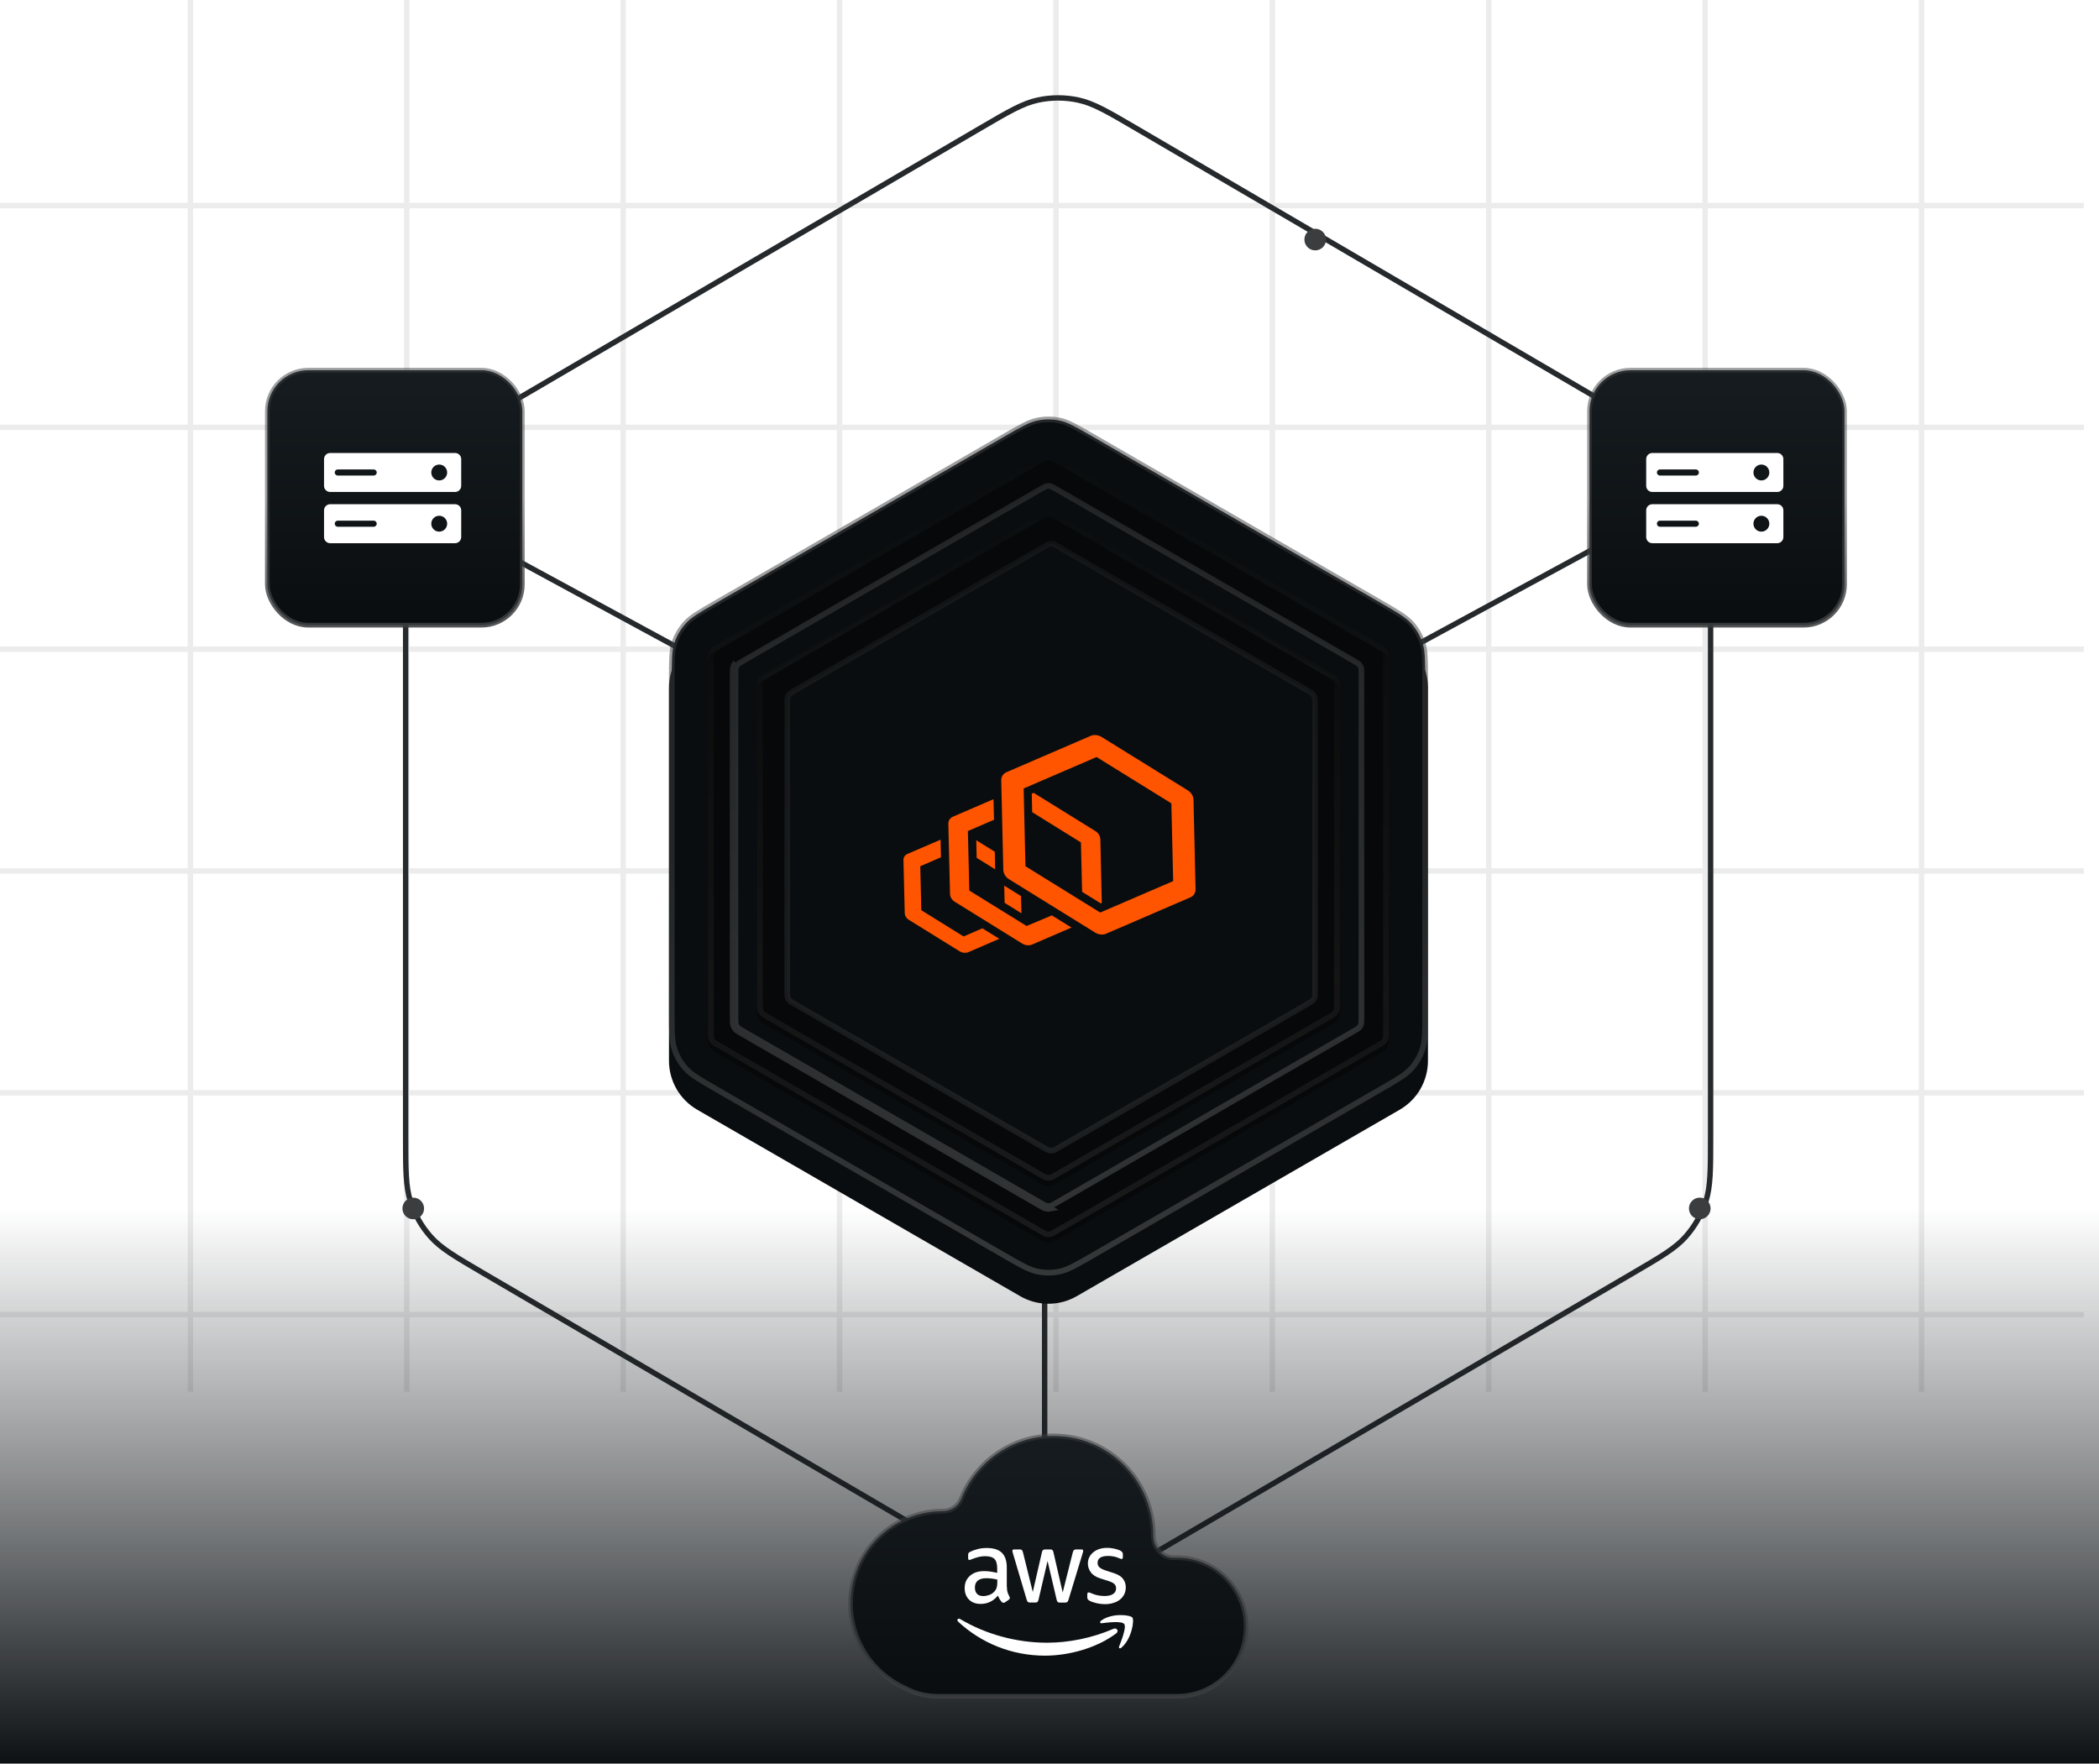 <svg width="388" height="326" viewBox="0 0 388 326" fill="none" xmlns="http://www.w3.org/2000/svg">
<path d="M181.218 23.692C186.456 20.628 189.074 19.096 191.858 18.497C194.321 17.966 196.867 17.966 199.33 18.497C202.114 19.096 204.733 20.628 209.97 23.692L301.827 77.425C307.064 80.489 309.683 82.021 311.587 84.164C313.272 86.06 314.545 88.294 315.323 90.72C316.203 93.463 316.203 96.527 316.203 102.654V210.122C316.203 216.249 316.203 219.312 315.323 222.055C314.545 224.482 313.272 226.715 311.587 228.612C309.683 230.755 307.064 232.286 301.827 235.35L209.97 289.084C204.733 292.148 202.114 293.679 199.33 294.279C196.867 294.809 194.321 294.809 191.858 294.279C189.074 293.679 186.456 292.148 181.218 289.084L89.362 235.35C84.124 232.286 81.506 230.755 79.602 228.612C77.916 226.715 76.644 224.482 75.865 222.055C74.986 219.312 74.986 216.249 74.986 210.122V102.654C74.986 96.527 74.986 93.463 75.865 90.72C76.644 88.294 77.916 86.06 79.602 84.164C81.506 82.021 84.124 80.489 89.362 77.425L181.218 23.692Z" stroke="#25292C" stroke-linecap="round"/>
<g opacity="0.1">
<path d="M35.194 -40.734V257.266" stroke="#3B3D3F"/>
<path d="M75.194 -40.734V257.266" stroke="#3B3D3F"/>
<path d="M115.194 -40.734V257.266" stroke="#3B3D3F"/>
<path d="M155.194 -40.734V257.266" stroke="#3B3D3F"/>
<path d="M195.194 -40.734V257.266" stroke="#3B3D3F"/>
<path d="M235.194 -40.734V257.266" stroke="#3B3D3F"/>
<path d="M275.194 -40.734V257.266" stroke="#3B3D3F"/>
<path d="M315.194 -40.734V257.266" stroke="#3B3D3F"/>
<path d="M355.194 -40.734V257.266" stroke="#3B3D3F"/>
<g clip-path="url(#clip0_8269_78593)">
<rect x="-4.556" y="37.75" width="389.5" height="0.5" fill="#3B3D3F" stroke="#3B3D3F" stroke-width="0.5"/>
<rect x="-4.556" y="78.75" width="389.5" height="0.5" fill="#3B3D3F" stroke="#3B3D3F" stroke-width="0.5"/>
<rect x="-4.556" y="119.75" width="389.5" height="0.5" fill="#3B3D3F" stroke="#3B3D3F" stroke-width="0.5"/>
<rect x="-4.556" y="160.75" width="389.5" height="0.5" fill="#3B3D3F" stroke="#3B3D3F" stroke-width="0.5"/>
<rect x="-4.556" y="201.75" width="389.5" height="0.5" fill="#3B3D3F" stroke="#3B3D3F" stroke-width="0.5"/>
<rect x="-4.556" y="242.75" width="389.5" height="0.5" fill="#3B3D3F" stroke="#3B3D3F" stroke-width="0.5"/>
</g>
</g>
<circle cx="243.119" cy="44.283" r="2" fill="#3B3D3F"/>
<circle cx="314.201" cy="223.38" r="2" fill="#3B3D3F"/>
<path d="M72.984 91.333L193.103 156.513M313.224 91.333L193.103 156.513M193.103 156.513V279.067" stroke="#25292C" stroke-linecap="round"/>
<circle cx="76.39" cy="223.383" r="2" fill="#3B3D3F"/>
<rect x="-6.333" y="223.383" width="400" height="102.617" fill="url(#paint0_linear_8269_78593)"/>
<g filter="url(#filter0_f_8269_78593)">
<path d="M188.584 83.629C191.818 81.763 195.802 81.763 199.036 83.629L258.734 118.096C261.968 119.963 263.96 123.414 263.96 127.148V196.081C263.96 199.815 261.968 203.266 258.734 205.133L199.036 239.599C195.802 241.467 191.818 241.467 188.584 239.599L128.886 205.133C125.652 203.266 123.66 199.815 123.66 196.081V127.148C123.66 123.414 125.652 119.963 128.886 118.096L188.584 83.629Z" fill="#0A0D0F"/>
</g>
<path d="M185.709 80.667C188.786 78.891 190.226 78.066 191.745 77.743C193.106 77.454 194.513 77.454 195.874 77.743C197.393 78.066 198.833 78.891 201.91 80.667L255.337 111.513C258.413 113.289 259.847 114.124 260.887 115.278C261.818 116.313 262.521 117.531 262.951 118.854C263.431 120.331 263.437 121.991 263.437 125.543V187.235C263.437 190.788 263.431 192.447 262.951 193.924C262.521 195.248 261.818 196.466 260.887 197.5C259.847 198.654 258.413 199.489 255.337 201.265L201.91 232.111C198.833 233.888 197.393 234.712 195.874 235.035C194.513 235.324 193.106 235.324 191.745 235.035C190.226 234.712 188.786 233.888 185.709 232.111L132.282 201.265C129.206 199.489 127.772 198.654 126.733 197.5C125.802 196.466 125.098 195.248 124.668 193.924C124.188 192.447 124.182 190.788 124.182 187.235V125.543C124.182 121.991 124.188 120.331 124.668 118.854C125.098 117.531 125.802 116.313 126.733 115.278C127.772 114.124 129.206 113.289 132.282 111.513L185.709 80.667Z" fill="#0A0D0F" stroke="url(#paint1_linear_8269_78593)" stroke-width="1.045"/>
<g filter="url(#filter1_i_8269_78593)">
<path d="M192.138 84.713C192.747 84.362 193.051 84.186 193.375 84.117C193.662 84.056 193.958 84.056 194.245 84.117C194.568 84.186 194.873 84.362 195.482 84.713L255.042 119.1C255.651 119.451 255.956 119.627 256.177 119.873C256.373 120.091 256.521 120.347 256.612 120.626C256.714 120.941 256.714 121.293 256.714 121.996V190.769C256.714 191.472 256.714 191.824 256.612 192.139C256.521 192.417 256.373 192.674 256.177 192.892C255.956 193.138 255.651 193.313 255.042 193.665L195.482 228.051C194.873 228.403 194.568 228.579 194.245 228.648C193.958 228.709 193.662 228.709 193.375 228.648C193.051 228.579 192.747 228.403 192.138 228.051L132.578 193.665C131.969 193.313 131.664 193.138 131.443 192.892C131.247 192.674 131.099 192.417 131.008 192.139C130.906 191.824 130.906 191.472 130.906 190.769V121.996C130.906 121.293 130.906 120.941 131.008 120.626C131.099 120.347 131.247 120.091 131.443 119.873C131.664 119.627 131.969 119.451 132.578 119.1L192.138 84.713Z" fill="#060809"/>
</g>
<path d="M193.484 84.628L193.375 84.117L193.484 84.628C193.699 84.582 193.921 84.582 194.136 84.628C194.36 84.676 194.581 84.797 195.221 85.166L195.482 84.714L195.221 85.166L254.78 119.552C255.42 119.922 255.636 120.053 255.789 120.223C255.936 120.386 256.047 120.579 256.115 120.788C256.185 121.005 256.191 121.257 256.191 121.996V190.769C256.191 191.507 256.185 191.76 256.115 191.977C256.047 192.186 255.936 192.379 255.789 192.542C255.636 192.712 255.42 192.843 254.78 193.213L195.221 227.599C194.581 227.968 194.36 228.089 194.136 228.137C193.921 228.182 193.699 228.182 193.484 228.137C193.26 228.089 193.039 227.968 192.399 227.599L132.839 193.213C132.2 192.843 131.984 192.712 131.831 192.542C131.684 192.379 131.573 192.186 131.505 191.977C131.434 191.76 131.428 191.507 131.428 190.769V121.996C131.428 121.257 131.434 121.005 131.505 120.788C131.573 120.579 131.684 120.386 131.831 120.223C131.984 120.053 132.2 119.922 132.839 119.552L192.399 85.166C193.039 84.797 193.26 84.676 193.484 84.628Z" stroke="url(#paint2_linear_8269_78593)" stroke-width="1.045"/>
<path d="M135.969 190.281C136.191 190.527 136.495 190.703 137.104 191.055L192.138 222.829C192.747 223.18 193.052 223.356 193.376 223.425C193.662 223.486 193.959 223.486 194.245 223.425L135.969 190.281ZM135.969 190.281C135.773 190.063 135.625 189.807 135.534 189.528M135.969 190.281L135.534 189.528M135.534 189.528C135.432 189.213 135.432 188.862 135.432 188.158M135.534 189.528L135.432 188.158M135.432 188.158V124.61M135.432 188.158V124.61M135.432 124.61C135.432 123.907 135.432 123.555 135.534 123.24M135.432 124.61L135.534 123.24M135.534 123.24C135.625 122.962 135.773 122.705 135.969 122.487L135.534 123.24ZM192.399 90.392C193.039 90.023 193.261 89.902 193.485 89.855C193.699 89.809 193.922 89.809 194.136 89.855C194.36 89.902 194.582 90.023 195.221 90.392L250.255 122.166C250.895 122.536 251.111 122.667 251.264 122.837C251.411 123 251.522 123.193 251.589 123.402C251.66 123.619 251.666 123.871 251.666 124.61V188.158C251.666 188.897 251.66 189.149 251.589 189.367C251.522 189.576 251.411 189.768 251.264 189.931C251.111 190.101 250.895 190.233 250.255 190.602L195.221 222.376C194.582 222.745 194.36 222.866 194.136 222.914C193.922 222.96 193.699 222.96 193.484 222.914C193.261 222.866 193.039 222.745 192.399 222.376L137.366 190.602C136.726 190.233 136.51 190.101 136.357 189.931L135.969 190.281L136.357 189.931C136.21 189.768 136.099 189.576 136.031 189.367C135.961 189.149 135.955 188.897 135.955 188.158V124.61C135.955 123.871 135.961 123.619 136.031 123.402C136.099 123.193 136.21 123 136.357 122.837C136.51 122.667 136.726 122.536 137.366 122.166L192.399 90.392Z" fill="#0A0D0F" stroke="url(#paint3_linear_8269_78593)" stroke-width="1.045"/>
<g filter="url(#filter2_i_8269_78593)">
<path d="M192.11 95.212C192.729 94.846 193.038 94.664 193.368 94.592C193.659 94.529 193.961 94.529 194.253 94.592C194.582 94.664 194.892 94.846 195.51 95.212L244.831 124.325C245.43 124.679 245.73 124.856 245.948 125.101C246.141 125.318 246.286 125.573 246.375 125.849C246.476 126.161 246.476 126.509 246.476 127.205V185.562C246.476 186.258 246.476 186.606 246.375 186.919C246.286 187.195 246.141 187.45 245.948 187.667C245.73 187.912 245.43 188.089 244.831 188.442L195.51 217.556C194.892 217.921 194.582 218.104 194.253 218.175C193.961 218.238 193.659 218.238 193.368 218.175C193.038 218.104 192.729 217.921 192.11 217.556L142.789 188.442C142.19 188.089 141.89 187.912 141.672 187.667C141.48 187.45 141.334 187.195 141.245 186.919C141.145 186.606 141.145 186.258 141.145 185.562V127.205C141.145 126.509 141.145 126.161 141.245 125.849C141.334 125.573 141.48 125.318 141.672 125.101C141.89 124.856 142.19 124.679 142.789 124.325L192.11 95.212Z" fill="#060809"/>
</g>
<path d="M192.376 95.662C193.025 95.278 193.251 95.153 193.478 95.103C193.697 95.056 193.923 95.056 194.142 95.103C194.37 95.153 194.595 95.278 195.245 95.662L244.565 124.775C245.195 125.147 245.407 125.279 245.557 125.448L245.948 125.101L245.557 125.448C245.702 125.611 245.811 125.802 245.878 126.009C245.947 126.225 245.953 126.475 245.953 127.205V185.562C245.953 186.293 245.947 186.543 245.878 186.758C245.811 186.966 245.702 187.157 245.557 187.319C245.407 187.489 245.195 187.621 244.565 187.992L195.245 217.106C194.595 217.49 194.37 217.615 194.142 217.665C193.923 217.712 193.697 217.712 193.478 217.665C193.251 217.615 193.025 217.49 192.376 217.106L143.055 187.992C142.426 187.621 142.214 187.489 142.063 187.319C141.919 187.157 141.81 186.966 141.743 186.758C141.673 186.543 141.668 186.293 141.668 185.562V127.205C141.668 126.475 141.673 126.225 141.743 126.009C141.81 125.802 141.919 125.611 142.063 125.448C142.214 125.279 142.426 125.147 143.055 124.775L192.376 95.662L192.11 95.212L192.376 95.662Z" stroke="url(#paint4_linear_8269_78593)" stroke-width="1.045"/>
<g filter="url(#filter3_i_8269_78593)">
<path d="M192.138 95.178C192.747 94.826 193.052 94.651 193.376 94.582C193.662 94.521 193.958 94.521 194.245 94.582C194.569 94.651 194.873 94.826 195.483 95.178L245.986 124.335C246.595 124.687 246.9 124.863 247.121 125.109C247.317 125.327 247.466 125.583 247.556 125.862C247.658 126.177 247.658 126.528 247.658 127.232V185.546C247.658 186.249 247.658 186.601 247.556 186.916C247.466 187.194 247.317 187.451 247.121 187.668C246.9 187.914 246.595 188.09 245.986 188.442L195.483 217.599C194.873 217.951 194.569 218.127 194.245 218.195C193.958 218.256 193.662 218.256 193.376 218.195C193.052 218.127 192.747 217.951 192.138 217.599L141.635 188.442C141.026 188.09 140.721 187.914 140.499 187.668C140.303 187.451 140.155 187.194 140.065 186.916C139.962 186.601 139.962 186.249 139.962 185.546V127.232C139.962 126.528 139.962 126.177 140.065 125.862C140.155 125.583 140.303 125.327 140.499 125.109C140.721 124.863 141.026 124.687 141.635 124.335L192.138 95.178Z" fill="#060809"/>
</g>
<path d="M192.399 95.631C193.039 95.261 193.261 95.141 193.484 95.093C193.699 95.047 193.921 95.047 194.136 95.093C194.36 95.141 194.582 95.261 195.221 95.631L245.725 124.788C246.365 125.157 246.58 125.289 246.733 125.459C246.88 125.622 246.991 125.814 247.059 126.023C247.13 126.241 247.136 126.493 247.136 127.232V185.546C247.136 186.284 247.13 186.537 247.059 186.754C246.991 186.963 246.88 187.155 246.733 187.319C246.58 187.489 246.365 187.62 245.725 187.989L195.221 217.146C194.582 217.516 194.36 217.637 194.136 217.684C193.921 217.73 193.699 217.73 193.484 217.684C193.261 217.637 193.039 217.516 192.399 217.146L141.896 187.989C141.256 187.62 141.041 187.489 140.888 187.319C140.741 187.155 140.63 186.963 140.562 186.754C140.491 186.537 140.485 186.284 140.485 185.546V127.232C140.485 126.493 140.491 126.241 140.562 126.023C140.63 125.814 140.741 125.622 140.888 125.459C141.041 125.289 141.256 125.157 141.896 124.788L192.399 95.631Z" stroke="url(#paint5_linear_8269_78593)" stroke-width="1.045"/>
<path d="M192.897 101.095C193.537 100.725 193.758 100.604 193.982 100.557C194.197 100.511 194.419 100.511 194.634 100.557C194.857 100.604 195.079 100.725 195.719 101.095L241.682 127.631C242.322 128 242.537 128.131 242.69 128.301C242.837 128.465 242.949 128.657 243.016 128.866C243.087 129.083 243.093 129.336 243.093 130.074V183.146C243.093 183.885 243.087 184.137 243.016 184.355C242.949 184.564 242.837 184.756 242.69 184.919C242.537 185.089 242.322 185.221 241.682 185.59L195.719 212.126C195.079 212.495 194.857 212.616 194.634 212.664C194.419 212.709 194.197 212.709 193.982 212.664C193.758 212.616 193.537 212.495 192.897 212.126L146.934 185.59C146.294 185.221 146.078 185.089 145.925 184.919L145.537 185.269L145.925 184.919C145.778 184.756 145.667 184.564 145.599 184.355C145.529 184.137 145.523 183.885 145.523 183.146V130.074C145.523 129.336 145.529 129.083 145.599 128.866C145.667 128.657 145.778 128.465 145.925 128.301C146.078 128.131 146.294 128 146.934 127.631L192.897 101.095Z" fill="#0A0D0F" stroke="url(#paint6_linear_8269_78593)" stroke-width="1.045"/>
<g clip-path="url(#clip1_8269_78593)">
<mask id="mask0_8269_78593" style="mask-type:luminance" maskUnits="userSpaceOnUse" x="161" y="134" width="66" height="72">
<path d="M161.454 134.964H226.452V205.797H161.454V134.964Z" fill="white"/>
</mask>
<g mask="url(#mask0_8269_78593)">
<path d="M183.885 157.443L180.465 155.315L180.537 158.567L183.957 160.695L183.885 157.443ZM188.811 168.826L188.74 165.646L185.75 163.78C185.703 163.756 185.655 163.709 185.631 163.685L185.703 166.889L188.811 168.826ZM178.122 173.107L170.302 168.252L170.111 160.121L173.937 158.471L173.865 155.219L167.743 157.85C167.265 158.065 166.978 158.495 167.002 158.998L167.241 168.754C167.241 169.257 167.552 169.759 168.03 170.046L177.404 175.857C177.835 176.12 178.361 176.192 178.815 176.072C178.863 176.048 178.911 176.048 178.959 176.024L184.722 173.537L181.589 171.6L178.122 173.107Z" fill="#FF5500"/>
</g>
<mask id="mask1_8269_78593" style="mask-type:luminance" maskUnits="userSpaceOnUse" x="161" y="134" width="66" height="72">
<path d="M161.454 134.964H226.452V205.797H161.454V134.964Z" fill="white"/>
</mask>
<g mask="url(#mask1_8269_78593)">
<path d="M203.398 155.123C203.374 154.55 203.04 153.952 202.466 153.617L191.083 146.562L190.724 146.706L190.796 150.125L199.811 155.721L200.027 164.856L203.47 166.985L203.661 166.913L203.398 155.123ZM189.767 171.17L179.174 164.617L178.911 153.617L183.741 151.536L183.645 147.734L176.16 150.962C175.61 151.202 175.276 151.704 175.3 152.302L175.61 165.215C175.61 165.813 175.969 166.387 176.543 166.722L188.954 174.422C189.457 174.733 190.078 174.829 190.604 174.661C190.652 174.637 190.7 174.613 190.748 174.613L198.066 171.457L194.431 169.209L189.767 171.17Z" fill="#FF5500"/>
</g>
<mask id="mask2_8269_78593" style="mask-type:luminance" maskUnits="userSpaceOnUse" x="161" y="134" width="66" height="72">
<path d="M161.454 134.964H226.452V205.797H161.454V134.964Z" fill="white"/>
</mask>
<g mask="url(#mask2_8269_78593)">
<path d="M219.541 146.084L203.638 136.232C203.04 135.873 202.346 135.777 201.749 135.968C201.701 135.992 201.629 136.016 201.581 136.04L186.061 142.736C185.439 142.999 185.057 143.573 185.081 144.267L185.463 160.815C185.487 161.485 185.894 162.154 186.539 162.537L202.442 172.389C203.016 172.748 203.733 172.844 204.331 172.652C204.379 172.628 204.451 172.605 204.499 172.581L220.019 165.885C220.641 165.622 221.023 165.024 220.999 164.354L220.617 147.806C220.593 147.136 220.186 146.491 219.541 146.084ZM203.375 168.683L189.553 160.121L189.218 145.749L202.705 139.938L216.527 148.499L216.862 162.872L203.375 168.683Z" fill="#FF5500"/>
</g>
</g>
<path d="M167.338 312.081L167.326 312.074L167.313 312.068C161.369 309.391 157.231 303.406 157.231 296.453C157.231 287.001 164.876 279.341 174.304 279.341C175.784 279.341 177.144 278.428 177.692 277.05C180.399 270.244 187.033 265.436 194.786 265.436C204.945 265.436 213.181 273.689 213.181 283.872C213.181 285.957 214.74 287.95 216.931 287.95H217.581C224.637 287.95 230.359 293.683 230.359 300.757C230.359 307.831 224.637 313.564 217.581 313.564H173.313C171.154 313.564 169.121 313.028 167.338 312.081Z" fill="url(#paint7_linear_8269_78593)" stroke="url(#paint8_linear_8269_78593)" stroke-width="0.872"/>
<g clip-path="url(#clip2_8269_78593)">
<path d="M186.127 293.35C186.127 293.76 186.17 294.092 186.246 294.335C186.332 294.579 186.44 294.845 186.591 295.132C186.645 295.221 186.667 295.309 186.667 295.387C186.667 295.498 186.602 295.608 186.462 295.719L185.781 296.184C185.684 296.25 185.587 296.283 185.501 296.283C185.393 296.283 185.285 296.228 185.177 296.128C185.025 295.962 184.896 295.785 184.788 295.608C184.68 295.42 184.572 295.21 184.453 294.955C183.611 295.973 182.553 296.483 181.279 296.483C180.371 296.483 179.648 296.217 179.119 295.686C178.59 295.154 178.32 294.446 178.32 293.561C178.32 292.62 178.644 291.856 179.302 291.281C179.961 290.705 180.836 290.417 181.948 290.417C182.315 290.417 182.693 290.451 183.093 290.506C183.492 290.561 183.902 290.65 184.334 290.749V289.941C184.334 289.1 184.162 288.514 183.827 288.171C183.481 287.827 182.898 287.661 182.067 287.661C181.689 287.661 181.3 287.706 180.901 287.805C180.501 287.905 180.112 288.027 179.734 288.182C179.562 288.259 179.432 288.303 179.356 288.326C179.281 288.348 179.227 288.359 179.184 288.359C179.033 288.359 178.957 288.248 178.957 288.016V287.473C178.957 287.296 178.979 287.163 179.033 287.086C179.086 287.008 179.184 286.931 179.335 286.854C179.713 286.654 180.166 286.488 180.695 286.355C181.225 286.212 181.786 286.145 182.38 286.145C183.665 286.145 184.604 286.444 185.209 287.042C185.803 287.639 186.105 288.547 186.105 289.764V293.35H186.127ZM181.743 295.033C182.099 295.033 182.466 294.966 182.855 294.833C183.244 294.701 183.589 294.457 183.881 294.125C184.054 293.915 184.183 293.682 184.248 293.417C184.313 293.151 184.356 292.83 184.356 292.454V291.989C184.043 291.912 183.708 291.845 183.363 291.801C183.017 291.757 182.682 291.734 182.348 291.734C181.624 291.734 181.095 291.878 180.739 292.177C180.382 292.476 180.21 292.897 180.21 293.45C180.21 293.97 180.339 294.358 180.609 294.623C180.868 294.9 181.246 295.033 181.743 295.033ZM190.414 296.228C190.219 296.228 190.09 296.195 190.003 296.117C189.917 296.051 189.841 295.896 189.777 295.686L187.239 287.13C187.174 286.909 187.142 286.765 187.142 286.688C187.142 286.51 187.228 286.411 187.401 286.411H188.459C188.664 286.411 188.805 286.444 188.88 286.521C188.967 286.588 189.032 286.743 189.096 286.953L190.91 294.28L192.595 286.953C192.649 286.732 192.714 286.588 192.8 286.521C192.887 286.455 193.038 286.411 193.232 286.411H194.096C194.301 286.411 194.441 286.444 194.528 286.521C194.614 286.588 194.69 286.743 194.733 286.953L196.439 294.369L198.307 286.953C198.372 286.732 198.448 286.588 198.523 286.521C198.61 286.455 198.75 286.411 198.944 286.411H199.949C200.121 286.411 200.218 286.499 200.218 286.688C200.218 286.743 200.208 286.798 200.197 286.865C200.186 286.931 200.165 287.02 200.121 287.141L197.519 295.697C197.454 295.918 197.379 296.062 197.292 296.128C197.206 296.195 197.065 296.239 196.882 296.239H195.953C195.748 296.239 195.608 296.206 195.521 296.128C195.435 296.051 195.359 295.907 195.316 295.686L193.642 288.547L191.979 295.675C191.926 295.896 191.861 296.04 191.774 296.117C191.688 296.195 191.537 296.228 191.342 296.228H190.414ZM204.289 296.527C203.728 296.527 203.166 296.46 202.626 296.328C202.087 296.195 201.665 296.051 201.385 295.885C201.212 295.785 201.093 295.675 201.05 295.575C201.007 295.475 200.985 295.365 200.985 295.265V294.701C200.985 294.468 201.072 294.358 201.234 294.358C201.298 294.358 201.363 294.369 201.428 294.391C201.493 294.413 201.59 294.457 201.698 294.501C202.065 294.667 202.465 294.8 202.886 294.889C203.318 294.977 203.739 295.022 204.171 295.022C204.851 295.022 205.38 294.9 205.747 294.656C206.114 294.413 206.309 294.059 206.309 293.605C206.309 293.295 206.211 293.04 206.017 292.83C205.823 292.62 205.456 292.432 204.926 292.255L203.361 291.757C202.572 291.502 201.989 291.126 201.633 290.628C201.277 290.141 201.093 289.598 201.093 289.023C201.093 288.558 201.19 288.148 201.385 287.794C201.579 287.44 201.838 287.13 202.162 286.887C202.486 286.632 202.853 286.444 203.285 286.311C203.717 286.178 204.171 286.123 204.646 286.123C204.883 286.123 205.132 286.134 205.369 286.167C205.618 286.201 205.844 286.245 206.071 286.289C206.287 286.344 206.492 286.4 206.687 286.466C206.881 286.533 207.032 286.599 207.14 286.665C207.291 286.754 207.399 286.842 207.464 286.942C207.529 287.031 207.561 287.152 207.561 287.307V287.827C207.561 288.06 207.475 288.182 207.313 288.182C207.226 288.182 207.086 288.137 206.903 288.049C206.287 287.761 205.596 287.617 204.829 287.617C204.214 287.617 203.728 287.717 203.393 287.927C203.058 288.137 202.886 288.458 202.886 288.912C202.886 289.222 202.994 289.488 203.21 289.698C203.426 289.908 203.825 290.119 204.397 290.307L205.931 290.805C206.708 291.059 207.27 291.413 207.604 291.867C207.939 292.321 208.101 292.841 208.101 293.417C208.101 293.893 208.004 294.324 207.82 294.701C207.626 295.077 207.367 295.409 207.032 295.675C206.697 295.951 206.298 296.151 205.834 296.294C205.348 296.449 204.84 296.527 204.289 296.527Z" fill="white"/>
<path fill-rule="evenodd" clip-rule="evenodd" d="M206.33 301.93C202.777 304.619 197.616 306.047 193.178 306.047C186.958 306.047 181.354 303.689 177.121 299.771C176.786 299.462 177.088 299.041 177.488 299.284C182.066 302.007 187.714 303.656 193.556 303.656C197.497 303.656 201.827 302.815 205.812 301.089C206.406 300.812 206.913 301.487 206.33 301.93Z" fill="white"/>
<path fill-rule="evenodd" clip-rule="evenodd" d="M207.809 300.197C207.356 299.599 204.807 299.909 203.652 300.053C203.306 300.097 203.252 299.787 203.565 299.555C205.596 298.094 208.932 298.515 209.321 299.002C209.71 299.5 209.213 302.92 207.312 304.558C207.021 304.812 206.74 304.679 206.87 304.347C207.302 303.252 208.263 300.783 207.809 300.197Z" fill="white"/>
</g>
<rect x="293.825" y="68.436" width="47.128" height="47.128" rx="7.564" fill="url(#paint9_linear_8269_78593)"/>
<rect x="293.825" y="68.436" width="47.128" height="47.128" rx="7.564" stroke="url(#paint10_linear_8269_78593)" stroke-width="0.872"/>
<path fill-rule="evenodd" clip-rule="evenodd" d="M305.431 83.734C304.806 83.734 304.299 84.241 304.299 84.866V89.809C304.299 90.434 304.806 90.941 305.431 90.941H328.526C329.151 90.941 329.657 90.434 329.657 89.809V84.866C329.657 84.241 329.151 83.734 328.526 83.734H305.431ZM327.06 87.34C327.06 88.151 326.403 88.809 325.592 88.809C324.781 88.809 324.123 88.151 324.123 87.34C324.123 86.529 324.781 85.872 325.592 85.872C326.403 85.872 327.06 86.529 327.06 87.34ZM306.277 87.34C306.277 87.027 306.53 86.774 306.843 86.774H313.475C313.787 86.774 314.04 87.027 314.04 87.34C314.04 87.652 313.787 87.905 313.475 87.905H306.843C306.53 87.905 306.277 87.652 306.277 87.34Z" fill="white"/>
<path fill-rule="evenodd" clip-rule="evenodd" d="M305.431 93.204C304.806 93.204 304.299 93.71 304.299 94.335V99.279C304.299 99.904 304.806 100.41 305.431 100.41H328.526C329.151 100.41 329.657 99.904 329.657 99.279V94.335C329.657 93.71 329.151 93.204 328.526 93.204H305.431ZM327.06 96.806C327.06 97.618 326.403 98.275 325.592 98.275C324.781 98.275 324.123 97.618 324.123 96.806C324.123 95.995 324.781 95.338 325.592 95.338C326.403 95.338 327.06 95.995 327.06 96.806ZM306.277 96.806C306.277 96.493 306.53 96.24 306.843 96.24H313.475C313.787 96.24 314.04 96.493 314.04 96.806C314.04 97.118 313.787 97.372 313.475 97.372H306.843C306.53 97.372 306.277 97.118 306.277 96.806Z" fill="white"/>
<rect x="49.423" y="68.436" width="47.128" height="47.128" rx="7.564" fill="url(#paint11_linear_8269_78593)"/>
<rect x="49.423" y="68.436" width="47.128" height="47.128" rx="7.564" stroke="url(#paint12_linear_8269_78593)" stroke-width="0.872"/>
<path fill-rule="evenodd" clip-rule="evenodd" d="M61.029 83.734C60.404 83.734 59.897 84.241 59.897 84.866V89.809C59.897 90.434 60.404 90.941 61.028 90.941H84.124C84.748 90.941 85.255 90.434 85.255 89.809V84.866C85.255 84.241 84.748 83.734 84.124 83.734H61.029ZM82.658 87.34C82.658 88.151 82 88.809 81.189 88.809C80.378 88.809 79.721 88.151 79.721 87.34C79.721 86.529 80.378 85.872 81.189 85.872C82 85.872 82.658 86.529 82.658 87.34ZM61.875 87.34C61.875 87.027 62.128 86.774 62.44 86.774H69.072C69.385 86.774 69.638 87.027 69.638 87.34C69.638 87.652 69.385 87.905 69.072 87.905H62.44C62.128 87.905 61.875 87.652 61.875 87.34Z" fill="white"/>
<path fill-rule="evenodd" clip-rule="evenodd" d="M61.029 93.204C60.404 93.204 59.897 93.71 59.897 94.335V99.279C59.897 99.904 60.404 100.41 61.028 100.41H84.124C84.748 100.41 85.255 99.904 85.255 99.279V94.335C85.255 93.71 84.748 93.204 84.124 93.204H61.029ZM82.658 96.806C82.658 97.618 82 98.275 81.189 98.275C80.378 98.275 79.721 97.618 79.721 96.806C79.721 95.995 80.378 95.338 81.189 95.338C82 95.338 82.658 95.995 82.658 96.806ZM61.875 96.806C61.875 96.493 62.128 96.24 62.44 96.24H69.072C69.385 96.24 69.638 96.493 69.638 96.806C69.638 97.118 69.385 97.372 69.072 97.372H62.44C62.128 97.372 61.875 97.118 61.875 96.806Z" fill="white"/>
<defs>
<filter id="filter0_f_8269_78593" x="117.389" y="75.958" width="152.843" height="171.313" filterUnits="userSpaceOnUse" color-interpolation-filters="sRGB">
<feFlood flood-opacity="0" result="BackgroundImageFix"/>
<feBlend mode="normal" in="SourceGraphic" in2="BackgroundImageFix" result="shape"/>
<feGaussianBlur stdDeviation="3.136" result="effect1_foregroundBlur_8269_78593"/>
</filter>
<filter id="filter1_i_8269_78593" x="130.906" y="84.071" width="125.808" height="145.668" filterUnits="userSpaceOnUse" color-interpolation-filters="sRGB">
<feFlood flood-opacity="0" result="BackgroundImageFix"/>
<feBlend mode="normal" in="SourceGraphic" in2="BackgroundImageFix" result="shape"/>
<feColorMatrix in="SourceAlpha" type="matrix" values="0 0 0 0 0 0 0 0 0 0 0 0 0 0 0 0 0 0 127 0" result="hardAlpha"/>
<feOffset dy="1.045"/>
<feGaussianBlur stdDeviation="1.045"/>
<feComposite in2="hardAlpha" operator="arithmetic" k2="-1" k3="1"/>
<feColorMatrix type="matrix" values="0 0 0 0 0 0 0 0 0 0 0 0 0 0 0 0 0 0 1 0"/>
<feBlend mode="normal" in2="shape" result="effect1_innerShadow_8269_78593"/>
</filter>
<filter id="filter2_i_8269_78593" x="141.145" y="94.545" width="105.331" height="124.723" filterUnits="userSpaceOnUse" color-interpolation-filters="sRGB">
<feFlood flood-opacity="0" result="BackgroundImageFix"/>
<feBlend mode="normal" in="SourceGraphic" in2="BackgroundImageFix" result="shape"/>
<feColorMatrix in="SourceAlpha" type="matrix" values="0 0 0 0 0 0 0 0 0 0 0 0 0 0 0 0 0 0 127 0" result="hardAlpha"/>
<feOffset dy="1.045"/>
<feGaussianBlur stdDeviation="1.045"/>
<feComposite in2="hardAlpha" operator="arithmetic" k2="-1" k3="1"/>
<feColorMatrix type="matrix" values="0 0 0 0 0 0 0 0 0 0 0 0 0 0 0 0 0 0 1 0"/>
<feBlend mode="normal" in2="shape" result="effect1_innerShadow_8269_78593"/>
</filter>
<filter id="filter3_i_8269_78593" x="139.962" y="94.536" width="107.696" height="124.75" filterUnits="userSpaceOnUse" color-interpolation-filters="sRGB">
<feFlood flood-opacity="0" result="BackgroundImageFix"/>
<feBlend mode="normal" in="SourceGraphic" in2="BackgroundImageFix" result="shape"/>
<feColorMatrix in="SourceAlpha" type="matrix" values="0 0 0 0 0 0 0 0 0 0 0 0 0 0 0 0 0 0 127 0" result="hardAlpha"/>
<feOffset dy="1.045"/>
<feGaussianBlur stdDeviation="1.045"/>
<feComposite in2="hardAlpha" operator="arithmetic" k2="-1" k3="1"/>
<feColorMatrix type="matrix" values="0 0 0 0 0 0 0 0 0 0 0 0 0 0 0 0 0 0 1 0"/>
<feBlend mode="normal" in2="shape" result="effect1_innerShadow_8269_78593"/>
</filter>
<linearGradient id="paint0_linear_8269_78593" x1="193.667" y1="223.383" x2="193.667" y2="326" gradientUnits="userSpaceOnUse">
<stop stop-color="#161C20" stop-opacity="0"/>
<stop offset="1" stop-color="#0E1114"/>
</linearGradient>
<linearGradient id="paint1_linear_8269_78593" x1="193.81" y1="156.335" x2="193.81" y2="237.391" gradientUnits="userSpaceOnUse">
<stop stop-color="#3B3D3F" stop-opacity="0.5"/>
<stop offset="1" stop-color="#3B3D3F" stop-opacity="0.89"/>
</linearGradient>
<linearGradient id="paint2_linear_8269_78593" x1="193.788" y1="83.06" x2="193.845" y2="229.017" gradientUnits="userSpaceOnUse">
<stop stop-color="#1E1E1F" stop-opacity="0"/>
<stop offset="1" stop-color="#1E1E1F" stop-opacity="0.8"/>
</linearGradient>
<linearGradient id="paint3_linear_8269_78593" x1="193.81" y1="88.974" x2="193.81" y2="223.794" gradientUnits="userSpaceOnUse">
<stop stop-color="#3B3D3F" stop-opacity="0.5"/>
<stop offset="1" stop-color="#3B3D3F" stop-opacity="0.8"/>
</linearGradient>
<linearGradient id="paint4_linear_8269_78593" x1="193.792" y1="93.619" x2="193.842" y2="218.56" gradientUnits="userSpaceOnUse">
<stop stop-color="#1E1E1F" stop-opacity="0"/>
<stop offset="1" stop-color="#1E1E1F" stop-opacity="0.8"/>
</linearGradient>
<linearGradient id="paint5_linear_8269_78593" x1="193.791" y1="93.624" x2="193.841" y2="218.564" gradientUnits="userSpaceOnUse">
<stop stop-color="#1E1E1F" stop-opacity="0"/>
<stop offset="1" stop-color="#1E1E1F" stop-opacity="0.8"/>
</linearGradient>
<linearGradient id="paint6_linear_8269_78593" x1="194.308" y1="99.677" x2="194.308" y2="213.544" gradientUnits="userSpaceOnUse">
<stop stop-color="#3B3D3F" stop-opacity="0.2"/>
<stop offset="1" stop-color="#3B3D3F" stop-opacity="0.4"/>
</linearGradient>
<linearGradient id="paint7_linear_8269_78593" x1="193.795" y1="265" x2="193.795" y2="314" gradientUnits="userSpaceOnUse">
<stop stop-color="#161C20"/>
<stop offset="1" stop-color="#0A0D0F"/>
</linearGradient>
<linearGradient id="paint8_linear_8269_78593" x1="193.795" y1="289.484" x2="193.795" y2="314" gradientUnits="userSpaceOnUse">
<stop stop-color="#3B3D3F" stop-opacity="0.5"/>
<stop offset="1" stop-color="#3B3D3F" stop-opacity="0.89"/>
</linearGradient>
<linearGradient id="paint9_linear_8269_78593" x1="317.389" y1="68" x2="317.389" y2="116" gradientUnits="userSpaceOnUse">
<stop stop-color="#161C20"/>
<stop offset="1" stop-color="#0A0D0F"/>
</linearGradient>
<linearGradient id="paint10_linear_8269_78593" x1="317.389" y1="91.984" x2="317.389" y2="116" gradientUnits="userSpaceOnUse">
<stop stop-color="#3B3D3F" stop-opacity="0.5"/>
<stop offset="1" stop-color="#3B3D3F" stop-opacity="0.89"/>
</linearGradient>
<linearGradient id="paint11_linear_8269_78593" x1="72.987" y1="68" x2="72.987" y2="116" gradientUnits="userSpaceOnUse">
<stop stop-color="#161C20"/>
<stop offset="1" stop-color="#0A0D0F"/>
</linearGradient>
<linearGradient id="paint12_linear_8269_78593" x1="72.987" y1="91.984" x2="72.987" y2="116" gradientUnits="userSpaceOnUse">
<stop stop-color="#3B3D3F" stop-opacity="0.5"/>
<stop offset="1" stop-color="#3B3D3F" stop-opacity="0.89"/>
</linearGradient>
<clipPath id="clip0_8269_78593">
<rect width="390" height="247" fill="white" transform="translate(-4.806 -3.5)"/>
</clipPath>
<clipPath id="clip1_8269_78593">
<rect width="54" height="54" fill="white" transform="translate(167 129)"/>
</clipPath>
<clipPath id="clip2_8269_78593">
<rect width="32.826" height="20.143" fill="white" transform="translate(176.795 286)"/>
</clipPath>
</defs>
</svg>
